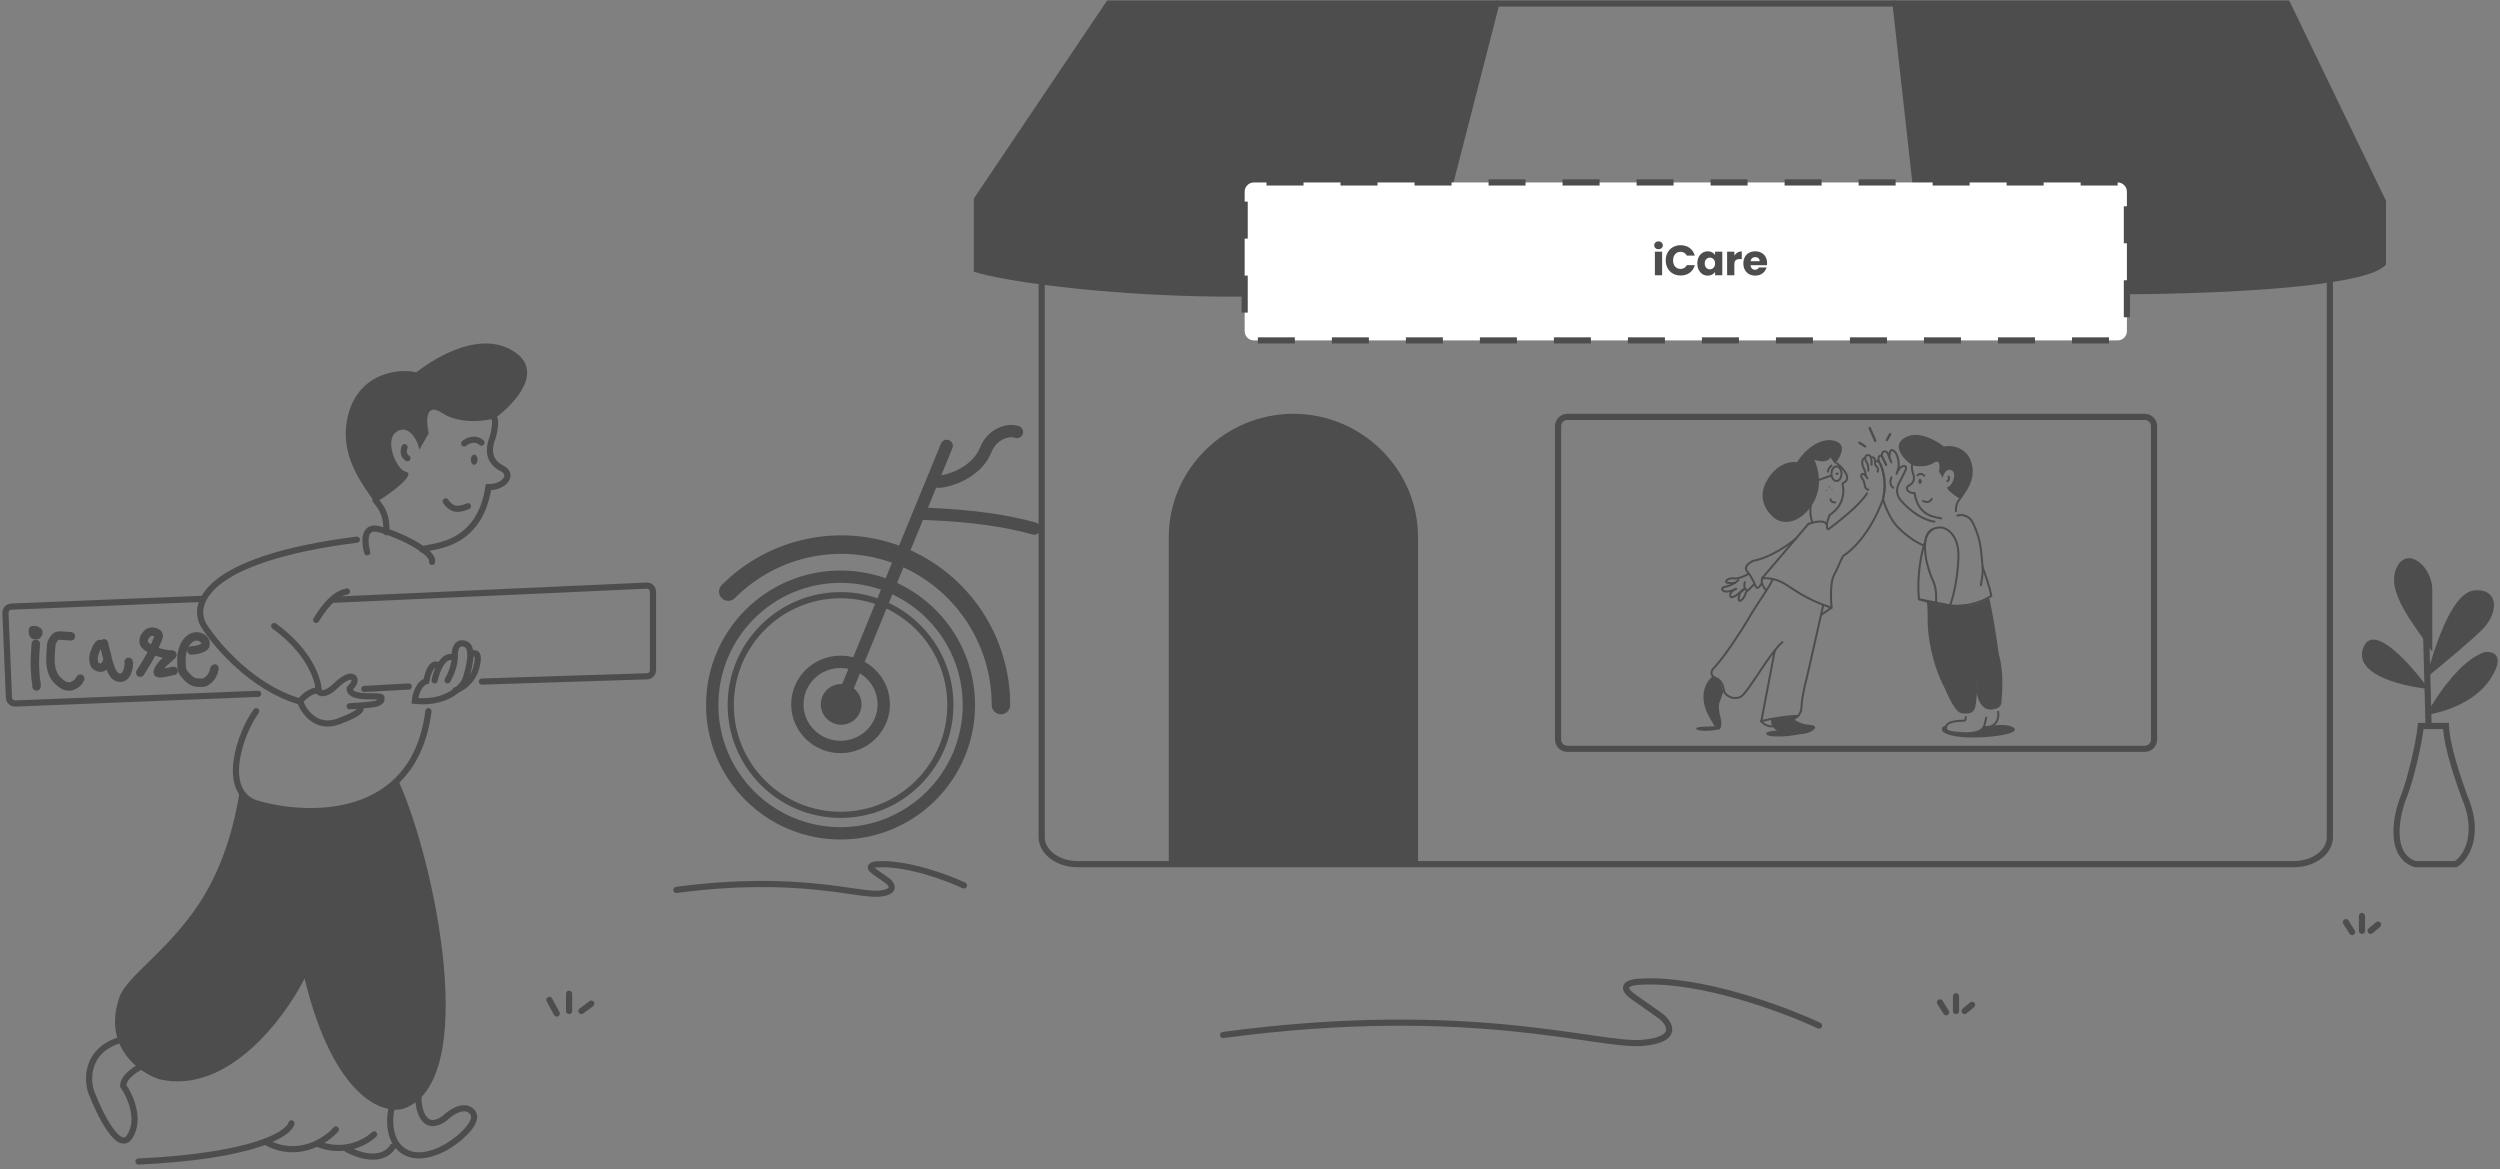 <svg width="556" height="260" viewBox="0 0 556 260" fill="none" xmlns="http://www.w3.org/2000/svg">
<rect x="0" y="0" width="556" height="260" fill="#808080" stroke="none"/>
<g clip-path="url(#clip0_1634_2349)">
<path d="M89.712 246.586C106.995 240.605 96.697 191.563 88.689 173.808C76.621 185.106 55.031 180.233 53.37 175.691C52.871 178.37 51.272 190.369 44.27 200.984C37.267 211.6 28.182 217.121 26.577 221.729C22.666 232.943 31.233 238.736 35.517 240.045C50.565 243.483 63.266 226.526 67.736 217.618C74.143 243.932 85.056 247.894 89.712 246.586Z" fill="#4D4D4D"/>
<path d="M93.057 243.785C92.928 245.741 93.811 252.304 98.904 248.707C100.16 247.445 103.128 245.375 104.939 247.192C106.75 249.01 103.177 252.367 101.167 253.819C99.092 255.46 94 258.249 90.227 256.28C86.455 254.311 86.516 249.149 87.021 246.814" stroke="#4D4D4D" stroke-width="1.372" stroke-linecap="round"/>
<path d="M31.342 237.22C30.029 237.842 27.402 239.571 27.402 241.512C28.903 243.627 31.305 248.826 28.903 252.707C26.501 256.588 22.148 247.731 20.271 242.818C19.333 240.019 19.22 233.824 26.276 231.436" stroke="#4D4D4D" stroke-width="1.372" stroke-linecap="round"/>
<path d="M87.323 255.036C86.522 256.563 83.373 258.81 77.17 255.586" stroke="#4D4D4D" stroke-width="1.372" stroke-linecap="round"/>
<path d="M83.207 252.292C81.42 253.984 76.639 256.769 70.584 254.388" stroke="#4D4D4D" stroke-width="1.372" stroke-linecap="round"/>
<path d="M74.701 251.194C72.439 253.763 66.145 257.909 59.059 253.946" stroke="#4D4D4D" stroke-width="1.372" stroke-linecap="round"/>
<path d="M64.821 249.822C64.26 252.142 56.669 257.092 30.793 258.329" stroke="#4D4D4D" stroke-width="1.372" stroke-linecap="round"/>
<path d="M66.576 155.971C56.314 153.009 48.239 143.661 45.485 139.357C42.409 134.73 44.878 124.384 79.365 120.021" stroke="#4D4D4D" stroke-width="1.372" stroke-linecap="round"/>
<path d="M66.742 155.971C67.355 155.117 68.967 153.574 70.859 153.501" stroke="#4D4D4D" stroke-width="1.372" stroke-linecap="round"/>
<path d="M70.858 153.501C70.8 151.08 68.743 144.836 60.978 139.231" stroke="#4D4D4D" stroke-width="1.372" stroke-linecap="round"/>
<path d="M70.311 137.859C71.116 136.609 73.718 132.16 77.171 131.547" stroke="#4D4D4D" stroke-width="1.372" stroke-linecap="round"/>
<path d="M77.763 157.068C79.543 156.986 83.26 156.741 83.891 156.413C84.679 156.004 84.854 156.004 84.854 155.186C84.854 154.367 77.763 155.759 77.763 153.14C78.405 152.54 79.444 151.192 78.463 150.603C77.483 150.014 75.428 151.722 74.524 152.649C73.59 153.576 71.495 155.038 70.584 153.467" stroke="#4D4D4D" stroke-width="1.372" stroke-linecap="round"/>
<path d="M66.742 155.97C67.522 158.233 70.328 162.293 75.317 160.438C80.306 158.582 80.514 157.602 79.995 157.345" stroke="#4D4D4D" stroke-width="1.372" stroke-linecap="round"/>
<path d="M101.32 153.501C102.499 153.186 105.074 151.725 105.95 148.391C106.825 145.058 105.641 145.041 104.94 145.45" stroke="#4D4D4D" stroke-width="1.372" stroke-linecap="round"/>
<path d="M96.654 151.305C97.042 149.356 98.408 145.595 100.771 146.146" stroke="#4D4D4D" stroke-width="1.372" stroke-linecap="round"/>
<path d="M97.643 148.111C96.072 146.8 95.11 149.808 94.825 151.477C93.049 152.029 92.377 154.641 92.264 155.878C96.374 156.306 99.294 155.185 101.144 153.853C102.276 153.038 103.008 152.143 103.364 151.477C104.247 149.09 105.533 144.108 103.62 143.279C101.708 142.451 101.172 144.315 101.144 145.35C101.349 147.697 100.148 150.298 99.522 151.304" stroke="#4D4D4D" stroke-width="1.372" stroke-linecap="round"/>
<path d="M56.977 158.166C53.468 162.933 48.895 175.916 56.977 178.67C68.454 182.076 92.182 182.745 95.282 158.166" stroke="#4D4D4D" stroke-width="1.372" stroke-linecap="round"/>
<path d="M93.91 122.217C95.385 121.316 106.479 122.185 108.636 108.339C112.329 108.382 114.337 105.381 111.519 104.096C108.516 102.56 108.741 99.738 109.285 98.076C110.15 95.896 110.203 93.607 110.016 93.128" stroke="#4D4D4D" stroke-width="1.372" stroke-linecap="round"/>
<path d="M105.443 103.375C105.86 103.38 106.203 102.877 106.211 102.251C106.218 101.626 105.886 101.115 105.469 101.11C105.052 101.106 104.708 101.608 104.701 102.234C104.694 102.859 105.026 103.37 105.443 103.375Z" fill="#4D4D4D"/>
<path d="M103.24 98.616C103.888 98.037 105.564 97.191 107.082 98.434" stroke="#4D4D4D" stroke-width="1.372" stroke-linecap="round"/>
<path d="M99.125 111.514C100.293 113.187 101.574 113.662 104.065 112.582" stroke="#4D4D4D" stroke-width="1.372" stroke-linecap="round"/>
<path d="M89.972 99.439C89.743 100.007 89.551 101.296 90.616 101.909" stroke="#4D4D4D" stroke-width="1.372" stroke-linecap="round"/>
<path d="M77.167 93.485C75.745 101.336 80.195 107.246 83.422 111.789C86.868 109.911 92.515 105.445 90.349 104.963C88.073 104.456 85.671 98.191 87.882 96.275C90.476 94.026 92.814 97.428 93.26 100.008L95.349 96.363C94.758 93.814 94.527 89.342 98.326 91.849C102.126 94.356 107.699 93.699 110.011 93.057C114.569 89.766 121.65 82.088 113.512 77.71C106.744 74.069 97.936 78.673 92.559 82.809C88.919 81.84 79.107 82.781 77.167 93.485Z" fill="#4D4D4D"/>
<path d="M83.482 111.24C85.198 113.25 86.049 114.919 85.943 118.375" stroke="#4D4D4D" stroke-width="1.372" stroke-linecap="round"/>
<path d="M81.668 122.832C81.08 120.788 80.736 116.89 84.062 117.648C88.219 118.595 96.694 122.691 96.073 124.961" stroke="#4D4D4D" stroke-width="1.372" stroke-linecap="round"/>
<path d="M90.893 152.677L81.014 153.226" stroke="#4D4D4D" stroke-width="1.372" stroke-linecap="round"/>
<path d="M57.412 154.308L3.413 156.464C2.656 156.495 2.018 155.906 1.987 155.15L1.212 136.334C1.181 135.576 1.77 134.937 2.527 134.907L44.762 133.193" stroke="#4D4D4D" stroke-width="1.372" stroke-linecap="round"/>
<path d="M107.171 151.58L143.898 150.41C144.638 150.387 145.226 149.78 145.226 149.039V131.611C145.226 130.829 144.573 130.205 143.792 130.24L74.426 133.375" stroke="#4D4D4D" stroke-width="1.372" stroke-linecap="round"/>
<path d="M47.808 149.384C48.262 149.384 48.631 149.016 48.631 148.561C48.631 148.106 48.262 147.738 47.808 147.738C47.353 147.738 46.984 148.106 46.984 148.561C46.984 149.016 47.353 149.384 47.808 149.384Z" fill="#4D4D4D"/>
<path d="M126.566 224.85V221.008" stroke="#4D4D4D" stroke-width="1.372" stroke-linecap="round"/>
<path d="M131.506 223.204L129.311 224.85" stroke="#4D4D4D" stroke-width="1.372" stroke-linecap="round"/>
<path d="M123.822 225.399L122.176 222.38" stroke="#4D4D4D" stroke-width="1.372" stroke-linecap="round"/>
<path d="M186.938 185.333C171.177 185.333 158.398 172.555 158.398 156.794C158.398 141.031 171.177 128.254 186.938 128.254C202.699 128.254 215.478 141.031 215.478 156.794C215.478 172.555 202.699 185.333 186.938 185.333Z" stroke="#4D4D4D" stroke-width="2.744"/>
<path d="M161.967 131.568C166.935 126.579 173.265 123.181 180.156 121.805C187.048 120.428 194.191 121.135 200.682 123.835C207.174 126.535 212.722 131.107 216.627 136.974C220.53 142.841 222.614 149.738 222.614 156.794" stroke="#4D4D4D" stroke-width="4.116" stroke-linecap="round"/>
<path d="M186.939 166.124C181.634 166.124 177.334 161.885 177.334 156.656C177.334 151.428 181.634 147.189 186.939 147.189C192.243 147.189 196.543 151.428 196.543 156.656C196.543 161.885 192.243 166.124 186.939 166.124Z" stroke="#4D4D4D" stroke-width="2.744"/>
<path d="M186.939 181.217C173.451 181.217 162.516 170.282 162.516 156.794C162.516 143.305 173.451 132.37 186.939 132.37C200.427 132.37 211.362 143.305 211.362 156.794C211.362 170.282 200.427 181.217 186.939 181.217Z" stroke="#4D4D4D" stroke-width="1.372"/>
<path d="M187.075 152.128C184.575 152.128 182.547 154.156 182.547 156.656C182.547 159.157 184.575 161.184 187.075 161.184C189.575 161.184 191.603 159.157 191.603 156.656C191.603 154.156 189.575 152.128 187.075 152.128Z" fill="#4D4D4D"/>
<path d="M226.182 96.076C224.123 95.331 220.557 96.623 219.234 100.036C217.304 105.017 211.064 107.124 208.619 107.124" stroke="#4D4D4D" stroke-width="2.744" stroke-linecap="round"/>
<path d="M205.6 114.259C216.805 114.727 223.964 115.848 230.023 117.552" stroke="#4D4D4D" stroke-width="2.744" stroke-linecap="round"/>
<path d="M210.539 99.165L187.213 155.971" stroke="#4D4D4D" stroke-width="2.744" stroke-linecap="round"/>
<path d="M231.67 63.491V186.168C231.67 189.493 235.251 192.194 239.727 192.194H510.106C514.584 192.194 518.165 189.493 518.165 186.168V63.079" stroke="#4D4D4D" stroke-width="1.372" stroke-miterlimit="10" stroke-linecap="round"/>
<path d="M333.249 0.445L321.688 44.12C321.683 44.143 321.68 44.166 321.68 44.19V60.235C321.68 60.354 321.606 60.459 321.491 60.495C289.886 70.422 230.385 64.632 216.754 60.49C216.639 60.455 216.576 60.353 216.576 60.233V44.238C216.576 44.184 216.592 44.13 216.623 44.085L246.152 0.221C246.203 0.146 246.288 0.1 246.38 0.1H332.986C333.164 0.1 333.296 0.271 333.249 0.445Z" fill="#4D4D4D"/>
<path d="M509.184 0.255L530.624 44.611C530.641 44.648 530.652 44.689 530.652 44.73V58.731C530.652 58.792 530.638 58.844 530.597 58.891C523.402 67.408 430.947 66.55 426.427 62.456C426.378 62.41 426.372 62.361 426.372 62.294V44.668L421.057 0.407C421.037 0.244 421.164 0.1 421.328 0.1H508.937C509.041 0.1 509.137 0.16 509.184 0.255Z" fill="#4D4D4D"/>
<path d="M421.596 1.03L426.371 43.988V61.808C426.371 61.914 426.319 62.006 426.223 62.051C407.623 70.62 333.345 72.643 321.748 60.282C321.699 60.232 321.68 60.17 321.68 60.101V44.023C321.68 44 321.682 43.977 321.688 43.955L332.739 0.992C332.772 0.871 332.881 0.786 333.005 0.786H421.322C421.462 0.786 421.58 0.891 421.596 1.03Z" stroke="#4D4D4D" stroke-width="1.372" stroke-linecap="round"/>
<path d="M477 92.716H348.572C347.435 92.716 346.514 93.638 346.514 94.775V164.477C346.514 165.614 347.435 166.535 348.572 166.535H477C478.137 166.535 479.059 165.614 479.059 164.477V94.775C479.059 93.638 478.137 92.716 477 92.716Z" stroke="#4D4D4D" stroke-width="1.372"/>
<path d="M470.965 40.577H278.871C277.734 40.577 276.812 41.498 276.812 42.635V73.644C276.812 74.781 277.734 75.702 278.871 75.702H470.965C472.101 75.702 473.023 74.781 473.023 73.644V42.635C473.023 41.498 472.101 40.577 470.965 40.577Z" fill="white" stroke="#4D4D4D" stroke-width="1.372" stroke-dasharray="8.23 8.23"/>
<path d="M214.381 196.913C210.644 195.167 201.548 191.788 195.059 192.234C194.138 192.271 192.749 192.657 194.551 193.905C196.354 195.153 197.256 195.799 197.481 195.966C198.419 196.746 199.34 198.394 195.509 198.751C190.721 199.196 177.2 194.351 150.441 197.915" stroke="#4D4D4D" stroke-width="1.372" stroke-linecap="round"/>
<path d="M552.71 145.019C547.454 146.477 541.76 154.94 539.57 158.989C542.855 158.584 550.3 156.438 553.804 151.093C557.309 145.748 554.534 144.816 552.71 145.019Z" fill="#4D4D4D"/>
<path d="M550.278 131.31C545.031 131.839 541.261 144.786 539.57 150.756C543.327 147.686 550.728 141.545 552.531 139.498C555.912 135.66 555.349 130.798 550.278 131.31Z" fill="#4D4D4D"/>
<path d="M533.337 125.652C529.827 131.175 537.432 139.471 540.942 144.994C540.942 141.517 540.942 134.242 540.942 131.175C540.942 126.266 535.87 121.665 533.337 125.652Z" fill="#4D4D4D"/>
<path d="M540.118 153.226C536.172 147.743 527.744 138.238 525.593 144.087C522.901 151.398 539.58 153.226 540.118 153.226Z" fill="#4D4D4D"/>
<path d="M540.119 161.459L539.57 140.877" stroke="#4D4D4D" stroke-width="1.372" stroke-linecap="round"/>
<path d="M534.662 176.988C535.993 173.752 537.975 165.449 538.389 161.458H543.982C544.229 166.376 546.775 173.429 548.018 176.988C551.745 185.399 548.537 190.792 546.155 192.194H537.149C531.246 190.252 532.799 181.517 534.662 176.988Z" stroke="#4D4D4D" stroke-width="1.372"/>
<path d="M525.299 207.013V203.72" stroke="#4D4D4D" stroke-width="1.372" stroke-linecap="round"/>
<path d="M528.867 205.641L527.221 207.013" stroke="#4D4D4D" stroke-width="1.372" stroke-linecap="round"/>
<path d="M523.105 207.287L521.732 205.092" stroke="#4D4D4D" stroke-width="1.372" stroke-linecap="round"/>
<path d="M435.016 224.85V221.557" stroke="#4D4D4D" stroke-width="1.372" stroke-linecap="round"/>
<path d="M438.582 223.478L436.936 224.85" stroke="#4D4D4D" stroke-width="1.372" stroke-linecap="round"/>
<path d="M432.819 225.124L431.447 222.929" stroke="#4D4D4D" stroke-width="1.372" stroke-linecap="round"/>
<path d="M404.556 228.095C396.809 224.458 377.953 217.42 364.498 218.348C362.591 218.424 359.713 219.23 363.447 221.829C367.185 224.428 369.054 225.774 369.52 226.122C371.466 227.747 373.373 231.182 365.434 231.924C355.508 232.853 327.479 222.757 272.01 230.184" stroke="#4D4D4D" stroke-width="1.372" stroke-linecap="round"/>
<path d="M259.936 119.472C259.936 104.317 272.496 92.03 287.653 92.03C302.809 92.03 315.369 104.317 315.369 119.472V192.194H259.936V119.472Z" fill="#4D4D4D"/>
<path d="M7.961 143.206C7.835 144.96 7.711 146.701 7.765 148.461C7.782 149.044 7.882 149.641 7.882 150.225C7.882 150.282 7.882 150.34 7.882 150.397C7.882 150.599 7.917 150.768 7.952 150.964C7.975 151.093 7.951 151.223 7.983 151.352C8.027 151.534 8.113 151.698 8.118 151.889C8.124 152.147 8.118 152.406 8.118 152.665" stroke="#4D4D4D" stroke-width="1.884" stroke-linecap="round"/>
<path d="M7.332 140.144C7.332 140.346 7.298 140.588 7.337 140.789C7.359 140.906 7.445 141.017 7.491 141.125C7.558 141.28 8.247 141.335 8.313 141.184C8.418 140.949 8.721 140.692 8.44 140.458C8.222 140.277 7.977 140.144 7.686 140.144" stroke="#4D4D4D" stroke-width="1.884" stroke-linecap="round"/>
<path d="M15.771 141.518C15.177 141.458 14.585 141.411 13.988 141.387C13.634 141.372 13.223 141.326 12.867 141.387C12.435 141.46 12.103 141.863 11.892 142.211C11.686 142.552 11.444 142.952 11.406 143.358C11.347 143.996 11.293 144.646 11.264 145.286C11.185 147.033 11.156 148.857 12.082 150.397C12.527 151.137 13.163 151.711 13.866 152.209C14.399 152.587 14.925 152.665 15.558 152.665C15.815 152.665 15.992 152.581 16.223 152.471C16.583 152.298 16.885 152.176 17.176 151.888C17.425 151.641 17.709 151.258 17.852 150.938" stroke="#4D4D4D" stroke-width="1.884" stroke-linecap="round"/>
<path d="M22.13 143.244C21.731 143.584 21.489 143.99 21.306 144.479C21.154 144.887 20.951 145.32 20.861 145.748C20.721 146.417 20.761 147.158 21.049 147.78C21.241 148.196 21.839 148.446 22.266 148.486C22.779 148.536 23.144 148.293 23.421 147.885C23.71 147.46 23.974 146.985 23.919 146.45C23.837 145.676 23.56 144.907 23.354 144.16C23.279 143.891 23.226 143.617 23.168 143.345C23.125 143.139 23.079 142.856 23.173 143.338C23.463 144.836 23.838 146.299 24.302 147.752C24.533 148.474 24.773 149.257 25.235 149.869C25.521 150.246 25.831 150.579 26.311 150.674C26.911 150.792 27.456 150.701 27.843 150.216C28.385 149.537 28.586 148.607 28.639 147.758C28.651 147.573 28.665 147.384 28.607 147.209" stroke="#4D4D4D" stroke-width="1.884" stroke-linecap="round"/>
<path d="M31.195 149.603C32.245 147.913 33.349 146.209 34.167 144.39C34.496 143.66 34.727 142.884 35.072 142.163C35.279 141.731 35.482 141.218 35.029 140.855C34.612 140.522 33.915 140.423 33.406 140.528C32.998 140.612 32.64 141.012 32.395 141.326C32.074 141.737 31.907 142.153 31.945 142.678C31.993 143.33 32.502 143.744 33.023 144.073C34.184 144.808 35.565 145.219 36.908 145.465C37.282 145.533 37.655 145.555 38.033 145.56C38.128 145.562 38.232 145.528 38.317 145.569C38.474 145.646 38.115 145.858 37.99 145.981C37.242 146.716 36.314 147.332 35.7 148.19C35.44 148.554 35.11 149.033 35.081 149.499C35.046 150.067 37.15 149.494 37.556 149.427C37.903 149.369 38.263 149.211 38.614 149.211" stroke="#4D4D4D" stroke-width="1.884" stroke-linecap="round"/>
<path d="M42.579 144.658C43.581 144.648 44.476 144.419 45.353 143.925C45.785 143.682 45.811 142.953 45.584 142.547C45.348 142.124 44.802 141.755 44.35 141.622C43.707 141.434 42.987 141.547 42.435 141.923C40.647 143.144 40.275 145.441 40.351 147.444C40.378 148.173 40.38 149.046 40.835 149.655C41.374 150.379 42.12 151.223 42.959 151.594C43.514 151.839 44.121 151.84 44.714 151.84C45.089 151.84 45.415 151.854 45.741 151.642C46.271 151.298 46.709 150.923 47.054 150.39C47.171 150.209 47.291 150.079 47.331 149.86C47.341 149.804 47.397 149.729 47.427 149.682C47.594 149.414 47.534 149.089 47.643 148.818" stroke="#4D4D4D" stroke-width="1.884" stroke-linecap="round"/>
<g clip-path="url(#clip1_1634_2349)">
<path d="M377.332 162.189C376.589 161.53 379.891 161.579 381.52 161.548C381.755 161.878 381.928 161.884 382.352 161.96C382.547 162.464 378.075 162.848 377.332 162.189Z" fill="#4D4D4D"/>
<path d="M402.74 112.378C402.589 112.925 402.476 114.702 403.069 116.16" stroke="#4D4D4D" stroke-width="0.45" stroke-linecap="round"/>
<path d="M402.26 116.518C403.668 116.013 406.35 115.395 406.35 117.141V117.444C406.35 117.649 406.584 117.765 406.745 117.639C409.006 115.887 413.607 112.378 415.228 109.721" stroke="#4D4D4D" stroke-width="0.45" stroke-linecap="round"/>
<path d="M408.5 103.012C409.883 104.101 412.031 106.452 409.943 107.409C409.821 107.465 409.754 107.6 409.788 107.73C410.199 109.25 410.134 112.39 406.948 114.517C406.901 114.549 406.865 114.596 406.847 114.65L406.221 116.61" stroke="#4D4D4D" stroke-width="0.45" stroke-linecap="round"/>
<path d="M407.132 111.027C407.083 111.243 407.211 111.69 408.114 111.748" stroke="#4D4D4D" stroke-width="0.45" stroke-linecap="round"/>
<path d="M409.554 105.353C409.554 105.827 409.411 106.243 409.194 106.534C408.978 106.825 408.704 106.974 408.428 106.974C408.153 106.974 407.879 106.825 407.662 106.534C407.446 106.243 407.303 105.827 407.303 105.353C407.303 104.88 407.446 104.463 407.662 104.172C407.879 103.882 408.153 103.732 408.428 103.732C408.704 103.732 408.978 103.882 409.194 104.172C409.411 104.463 409.554 104.88 409.554 105.353Z" stroke="#4D4D4D" stroke-width="0.45" stroke-linecap="round"/>
<path d="M404.33 106.794L407.122 105.804" stroke="#4D4D4D" stroke-width="0.45" stroke-linecap="round"/>
<path d="M406.49 104.903C406.561 104.603 406.823 103.912 407.301 103.552" stroke="#4D4D4D" stroke-width="0.45" stroke-linecap="round"/>
<path d="M408.565 105.624C408.764 105.624 408.926 105.503 408.926 105.354C408.926 105.204 408.764 105.083 408.565 105.083C408.366 105.083 408.205 105.204 408.205 105.354C408.205 105.503 408.366 105.624 408.565 105.624Z" fill="#4D4D4D"/>
<path d="M407.339 135.162C407.173 133.392 407.04 129.485 407.836 128.021C408.632 126.557 409.397 124.464 409.935 123.616C411.745 122.572 416.056 118.565 418.83 110.892" stroke="#4D4D4D" stroke-width="0.45" stroke-linecap="round"/>
<path d="M402.259 116.43L391.902 128.588" stroke="#4D4D4D" stroke-width="0.45" stroke-linecap="round"/>
<path d="M391.902 128.625C392.67 128.522 394.666 128.572 396.509 129.603C398.812 130.893 401.251 133.161 407.302 135.162" stroke="#4D4D4D" stroke-width="0.45" stroke-linecap="round"/>
<path d="M407.304 135.162L405.232 136.603" stroke="#4D4D4D" stroke-width="0.45" stroke-linecap="round"/>
<path d="M391.904 128.588C391.763 129.023 391.624 130.037 392.803 131.29" stroke="#4D4D4D" stroke-width="0.45" stroke-linecap="round"/>
<path d="M399.468 119.763C397.792 121.159 393.542 124.104 389.951 124.716C389.113 125.061 387.67 126.031 388.604 127.148C389.538 128.265 390.16 129.625 390.355 130.165C390.505 130.661 390.877 131.351 391.775 129.766" stroke="#4D4D4D" stroke-width="0.45" stroke-linecap="round"/>
<path d="M388.932 127.597C388.236 128.007 386.614 128.791 385.69 128.646C384.766 128.5 384.15 128.889 383.958 129.101C383.854 129.269 383.789 129.612 384.358 129.648C384.926 129.685 385.601 129.663 385.867 129.648" stroke="#4D4D4D" stroke-width="0.45" stroke-linecap="round"/>
<path d="M386.591 129.038C386.279 129.387 385.219 130.181 383.474 130.562C383.133 130.625 382.673 130.99 383.296 131.419C383.83 131.752 385.308 131.447 386.056 130.99" stroke="#4D4D4D" stroke-width="0.45" stroke-linecap="round"/>
<path d="M386.048 130.929C385.476 131.217 384.445 131.984 384.903 132.749C385.05 132.9 385.669 132.912 386.972 131.748L387.941 130.929" stroke="#4D4D4D" stroke-width="0.45" stroke-linecap="round"/>
<path d="M387.991 130.947L387.002 131.773C386.717 132.522 386.283 134.343 387.451 133.333C388.306 132.461 388.126 131.718 388.485 131.497C388.845 131.277 389.654 130.427 390.014 130.029" stroke="#4D4D4D" stroke-width="0.45" stroke-linecap="round"/>
<path d="M388.032 129.488C387.912 129.859 387.817 130.72 388.392 131.199" stroke="#4D4D4D" stroke-width="0.45" stroke-linecap="round"/>
<path d="M398.928 159.837C399.494 159.687 400.636 158.928 400.672 157.091C400.708 155.254 401.462 152.093 401.835 150.742L405.502 134.532" stroke="#4D4D4D" stroke-width="0.45" stroke-linecap="round"/>
<path d="M406.852 108.415C406.951 108.415 407.032 108.355 407.032 108.28C407.032 108.206 406.951 108.145 406.852 108.145C406.752 108.145 406.672 108.206 406.672 108.28C406.672 108.355 406.752 108.415 406.852 108.415Z" fill="#4D4D4D"/>
<path d="M407.438 108.956C407.512 108.956 407.573 108.915 407.573 108.865C407.573 108.816 407.512 108.775 407.438 108.775C407.363 108.775 407.303 108.816 407.303 108.865C407.303 108.915 407.363 108.956 407.438 108.956Z" fill="#4D4D4D"/>
<path d="M406.133 109.316C406.183 109.316 406.223 109.235 406.223 109.136C406.223 109.036 406.183 108.956 406.133 108.956C406.083 108.956 406.043 109.036 406.043 109.136C406.043 109.235 406.083 109.316 406.133 109.316Z" fill="#4D4D4D"/>
<path d="M392.827 107.125C395.015 103.057 398.283 102.546 399.644 102.798C402.469 98.472 406.371 97.044 408.748 98.338C410.649 99.373 409.092 101.98 408.075 103.155L407.089 101.728C406.407 103.048 404.457 102.56 403.501 102.263C404.323 103.988 405.635 108.445 402.873 112.478C400.11 116.51 396.639 116.581 394.89 115.422C393.275 114.277 390.638 111.193 392.827 107.125Z" fill="#4D4D4D"/>
<path d="M391.723 160.377C392.021 160.845 393.015 161.727 394.604 161.516" stroke="#4D4D4D" stroke-width="0.45" stroke-linecap="round"/>
<path d="M394.226 128.858C393.663 130.47 391.023 133.783 388.665 137.947C387.093 140.559 383.343 146.391 380.923 148.827C380.597 149.289 380.291 150.34 381.679 150.841C382.747 151.289 383.228 152.328 383.37 153.438C383.548 154.826 385.817 155.856 387.33 154.826C388.536 154.005 392.003 148.093 394.622 144.752C395.289 143.902 395.901 143.218 396.406 142.827" stroke="#4D4D4D" stroke-width="0.45" stroke-linecap="round"/>
<path d="M394.686 144.798L391.723 160.378C393.229 159.976 397.366 159.217 399.918 159.217" stroke="#4D4D4D" stroke-width="0.45" stroke-linecap="round"/>
<path d="M379.936 159.09C377.482 154.332 379.757 151.165 380.988 150.381C382.896 150.981 382.947 152.982 383.256 153.932L382.542 155.887C382.065 156.728 382.343 158.373 382.542 159.09C383.368 162.413 382.122 162.733 381.511 161.843L379.936 159.09Z" fill="#4D4D4D"/>
<path d="M393.026 163.454C392.199 162.799 393.835 162.545 395.494 162.449C396.072 162.966 399.912 163.143 400.099 163.262C398.333 163.836 393.751 164.027 393.026 163.454Z" fill="#4D4D4D"/>
<path d="M401.331 163.173C395.062 164.032 393.761 161.553 393.894 160.103C394.972 159.653 397.937 159.49 399.334 159.387C398.935 160.329 399.434 160.206 399.783 160.462C400.233 160.768 401.48 161.144 402.179 161.178C405.324 161.331 402.861 162.951 401.331 163.173Z" fill="#4D4D4D"/>
<path d="M416.098 101.795C416.385 101.629 416.977 101.569 417.049 102.65" stroke="#4D4D4D" stroke-width="0.45" stroke-linecap="round"/>
<path d="M415.518 104.676C415.548 104.256 415.518 103.298 415.158 102.83C414.707 102.244 414.617 101.119 415.518 101.209C415.804 101.237 415.986 101.475 416.097 101.794C416.267 102.279 416.275 102.954 416.238 103.37" stroke="#4D4D4D" stroke-width="0.45" stroke-linecap="round"/>
<path d="M414.953 105.847C414.916 105.442 414.762 104.505 414.438 104.001C414.033 103.37 413.988 101.749 414.843 101.929" stroke="#4D4D4D" stroke-width="0.45" stroke-linecap="round"/>
<path d="M415.518 108.909C415.293 108.909 414.816 108.693 414.708 107.828C414.6 106.964 414.213 106.417 414.032 106.252C413.927 105.997 413.816 105.469 414.213 105.397C414.446 105.354 414.722 105.58 414.952 105.847L415.338 106.387" stroke="#4D4D4D" stroke-width="0.45" stroke-linecap="round"/>
<path d="M417.589 104.901C417.694 104.706 417.796 104.208 417.364 103.776C416.824 103.235 416.959 102.74 417.274 102.605C417.589 102.47 418.04 102.56 418.49 103.911C418.94 105.081 419.607 108.053 418.85 110.575" stroke="#4D4D4D" stroke-width="0.45" stroke-linecap="round"/>
<path d="M419.646 97.855L420.353 96.571" stroke="#4D4D4D" stroke-width="0.54" stroke-linecap="round"/>
<path d="M413.537 98.462L414.798 99.272" stroke="#4D4D4D" stroke-width="0.54" stroke-linecap="round"/>
<path d="M415.824 95.198L417.058 98.034" stroke="#4D4D4D" stroke-width="0.54" stroke-linecap="round"/>
<path d="M420.191 101.751C420.191 100.805 420.411 99.227 421.555 100.657C422.259 101.684 422.523 103.73 421.995 104.766" stroke="#4D4D4D" stroke-width="0.45" stroke-linecap="round"/>
<path d="M417.859 102.622C417.713 102.101 417.639 101.13 418.519 101.416L419.487 103.381" stroke="#4D4D4D" stroke-width="0.45" stroke-linecap="round"/>
<path d="M419.486 103.382L418.519 101.416C418.445 100.836 418.826 99.898 419.75 100.657L420.19 101.751L420.63 102.846" stroke="#4D4D4D" stroke-width="0.45" stroke-linecap="round"/>
<path d="M420.651 106.162C420.411 106.687 420.156 107.882 421.056 108.458" stroke="#4D4D4D" stroke-width="0.45" stroke-linecap="round"/>
<path d="M421.777 105.396C421.987 104.796 422.624 103.604 423.488 103.64C424.353 103.676 423.669 104.811 423.488 105.216L422.228 107.692C421.957 108.368 421.552 109.584 422.498 110.979C423.443 112.24 426.704 115.482 430.216 116.023" stroke="#4D4D4D" stroke-width="0.45" stroke-linecap="round"/>
<path d="M429.567 134.845C429.837 135.805 430.828 138.033 432.629 139.257L429.567 134.845ZM426.775 133.269L430.333 134.304L426.775 133.269ZM430.152 136.105C430.543 134.83 431.044 131.666 429.927 129.216C428.531 126.154 427.676 122.237 428.351 119.625C428.892 117.536 430.858 117.224 431.773 117.329C433.214 117.494 435.7 119.22 435.556 123.903C435.376 129.756 434.025 134.755 432.089 138.627L430.152 136.105Z" stroke="#4D4D4D" stroke-width="0.45" stroke-linecap="round"/>
<path d="M428.712 138.222C428.712 135.925 428.697 134.304 428.441 133.674C431.9 134.971 436.096 134.634 437.762 134.304C437.807 134.409 438.176 135.412 439.293 138.582C440.689 142.544 439.698 155.783 439.293 157.268C438.888 158.754 437.807 158.799 436.231 158.619C434.97 158.475 433.304 155.017 432.629 153.306C429.477 147.407 428.712 140.916 428.712 138.222Z" fill="#4D4D4D"/>
<path d="M440.94 126.248C441.386 127.344 442.397 130.129 442.865 132.507C441.574 133.422 437.944 135.16 433.621 134.62L426.777 133.269C426.506 131.003 426.475 125.23 428.276 120.079C428.276 119.614 428.749 118.311 429.793 117.734" stroke="#4D4D4D" stroke-width="0.45" stroke-linecap="round"/>
<path d="M440.554 130.162C440.535 129.873 441.069 127.769 440.939 126.247C440.866 125.399 440.774 124.34 440.658 123.05C440.333 119.448 439.052 116.686 438.451 115.756C437.851 114.825 436.43 114.267 435.305 114.672" stroke="#4D4D4D" stroke-width="0.45" stroke-linecap="round"/>
<path d="M439.69 154.293C440.078 145.847 438.357 137.867 437.402 134.755C439.809 134.43 441.705 133.389 442.4 133.043C443.099 135.678 444.122 142.442 444.542 145.54C445.59 148.933 445.367 153.811 445.125 155.827C445.28 157.054 444.284 157.541 443.766 157.631C441.01 158.533 439.9 155.781 439.69 154.293Z" fill="#4D4D4D"/>
<path d="M417.77 102.469C418.535 103.7 419.67 106.684 418.805 110.934C418.88 111.85 420.216 114.878 421.237 116.248C422.813 118.364 426.1 120.751 428.126 121.426" stroke="#4D4D4D" stroke-width="0.45" stroke-linecap="round"/>
<path d="M431.74 115.322C431.144 114.955 426.663 115.309 425.792 109.672C424.3 109.689 423.489 108.468 424.627 107.945C425.841 107.319 425.75 106.17 425.53 105.494C425.18 104.606 425.159 103.674 425.234 103.479" stroke="#4D4D4D" stroke-width="0.45" stroke-linecap="round"/>
<path d="M427.029 107.646C426.816 107.649 426.64 107.392 426.637 107.072C426.633 106.752 426.803 106.491 427.016 106.489C427.229 106.486 427.405 106.743 427.408 107.063C427.412 107.383 427.242 107.644 427.029 107.646Z" fill="#4D4D4D"/>
<path d="M427.94 105.776C427.691 105.51 427.048 105.121 426.465 105.692" stroke="#4D4D4D" stroke-width="0.45" stroke-linecap="round"/>
<path d="M429.63 110.956C429.173 111.659 428.671 111.859 427.695 111.405" stroke="#4D4D4D" stroke-width="0.45" stroke-linecap="round"/>
<path d="M433.374 106.022C433.48 106.255 433.569 106.783 433.076 107.035" stroke="#4D4D4D" stroke-width="0.45" stroke-linecap="round"/>
<path d="M438.624 103.633C439.204 106.808 437.389 109.198 436.072 111.036C434.667 110.276 432.362 108.47 433.246 108.275C434.175 108.07 435.155 105.536 434.253 104.761C433.194 103.852 432.24 105.228 432.059 106.271L431.206 104.797C431.447 103.766 431.542 101.958 429.992 102.971C428.442 103.985 426.168 103.72 425.225 103.46C423.365 102.129 420.476 99.024 423.796 97.254C426.557 95.781 430.151 97.643 432.344 99.316C433.83 98.924 437.833 99.304 438.624 103.633Z" fill="#4D4D4D"/>
<path d="M435.969 110.823C435.297 111.631 434.964 112.302 435.005 113.692" stroke="#4D4D4D" stroke-width="0.45" stroke-linecap="round"/>
<path d="M440.136 163.999C434.552 164.225 431.896 163.104 431.896 162.333C431.896 162.018 431.716 161.703 432.976 161.253C432.436 161.988 432.634 163.387 437.749 163.099C438.575 163.144 440.433 162.928 441.261 161.703H441.667C445.719 160.667 448.106 161.517 448.106 162.288C448.106 163.059 444.774 163.812 440.136 163.999Z" fill="#4D4D4D"/>
<path d="M441.184 161.683C444.199 161.971 444.58 159.552 444.393 158.306" stroke="#4D4D4D" stroke-width="0.45" stroke-linecap="round"/>
<path d="M437.189 159.477C437.189 159.672 437.144 160.098 436.964 160.242C436.739 160.422 432.686 159.972 432.776 161.998C432.731 162.283 433.182 162.719 434.262 162.854C435.782 163.044 440.139 163.598 441.184 161.683C441.245 161.571 441.295 161.451 441.332 161.323L441.737 159.612" stroke="#4D4D4D" stroke-width="0.45" stroke-linecap="round"/>
</g>
<path d="M368.856 55.421C368.573 55.421 368.341 55.34 368.159 55.176C367.983 55.007 367.895 54.8 367.895 54.555C367.895 54.304 367.983 54.096 368.159 53.933C368.341 53.764 368.573 53.679 368.856 53.679C369.132 53.679 369.358 53.764 369.534 53.933C369.716 54.096 369.807 54.304 369.807 54.555C369.807 54.8 369.716 55.007 369.534 55.176C369.358 55.34 369.132 55.421 368.856 55.421ZM369.657 55.968V61.224H368.046V55.968H369.657ZM370.457 57.908C370.457 57.255 370.598 56.674 370.88 56.166C371.163 55.651 371.556 55.252 372.058 54.969C372.567 54.68 373.141 54.536 373.782 54.536C374.567 54.536 375.239 54.743 375.798 55.158C376.357 55.572 376.73 56.137 376.919 56.853H375.148C375.016 56.577 374.827 56.367 374.582 56.222C374.344 56.078 374.071 56.005 373.763 56.005C373.267 56.005 372.865 56.178 372.557 56.523C372.249 56.869 372.096 57.331 372.096 57.908C372.096 58.486 372.249 58.948 372.557 59.293C372.865 59.638 373.267 59.811 373.763 59.811C374.071 59.811 374.344 59.739 374.582 59.594C374.827 59.45 375.016 59.24 375.148 58.963H376.919C376.73 59.679 376.357 60.244 375.798 60.659C375.239 61.067 374.567 61.271 373.782 61.271C373.141 61.271 372.567 61.13 372.058 60.847C371.556 60.558 371.163 60.16 370.88 59.651C370.598 59.142 370.457 58.561 370.457 57.908ZM377.491 58.587C377.491 58.046 377.591 57.572 377.792 57.164C377.999 56.756 378.279 56.442 378.63 56.222C378.982 56.002 379.375 55.892 379.808 55.892C380.178 55.892 380.502 55.968 380.778 56.118C381.061 56.269 381.277 56.467 381.428 56.712V55.968H383.039V61.224H381.428V60.48C381.271 60.725 381.051 60.923 380.769 61.073C380.492 61.224 380.169 61.3 379.799 61.3C379.371 61.3 378.982 61.19 378.63 60.97C378.279 60.744 377.999 60.427 377.792 60.018C377.591 59.604 377.491 59.127 377.491 58.587ZM381.428 58.596C381.428 58.194 381.315 57.877 381.089 57.645C380.869 57.412 380.599 57.296 380.279 57.296C379.959 57.296 379.685 57.412 379.459 57.645C379.24 57.871 379.13 58.185 379.13 58.587C379.13 58.988 379.24 59.309 379.459 59.547C379.685 59.78 379.959 59.896 380.279 59.896C380.599 59.896 380.869 59.78 381.089 59.547C381.315 59.315 381.428 58.998 381.428 58.596ZM385.721 56.844C385.909 56.555 386.145 56.329 386.427 56.166C386.71 55.996 387.024 55.911 387.369 55.911V57.616H386.927C386.525 57.616 386.223 57.704 386.022 57.88C385.821 58.05 385.721 58.351 385.721 58.784V61.224H384.11V55.968H385.721V56.844ZM393 58.511C393 58.662 392.991 58.819 392.972 58.982H389.326C389.351 59.309 389.455 59.56 389.637 59.736C389.826 59.905 390.055 59.99 390.325 59.99C390.727 59.99 391.006 59.821 391.163 59.481H392.878C392.79 59.827 392.63 60.138 392.397 60.414C392.171 60.69 391.885 60.907 391.54 61.064C391.195 61.221 390.808 61.3 390.381 61.3C389.866 61.3 389.408 61.19 389.006 60.97C388.604 60.75 388.29 60.436 388.064 60.028C387.838 59.62 387.725 59.142 387.725 58.596C387.725 58.05 387.835 57.572 388.055 57.164C388.281 56.756 388.595 56.442 388.997 56.222C389.399 56.002 389.86 55.892 390.381 55.892C390.89 55.892 391.342 55.999 391.738 56.213C392.133 56.426 392.441 56.731 392.661 57.126C392.887 57.522 393 57.984 393 58.511ZM391.352 58.087C391.352 57.811 391.257 57.591 391.069 57.428C390.881 57.265 390.645 57.183 390.363 57.183C390.092 57.183 389.863 57.261 389.675 57.418C389.493 57.575 389.38 57.798 389.336 58.087H391.352Z" fill="#4D4D4D"/>
</g>
<defs>
<clipPath id="clip0_1634_2349">
<rect width="555.152" height="259.053" fill="white" transform="translate(0.424 0.1)"/>
</clipPath>
<clipPath id="clip1_1634_2349">
<rect width="70.964" height="69.163" fill="white" transform="translate(377.225 94.928)"/>
</clipPath>
</defs>
</svg>
